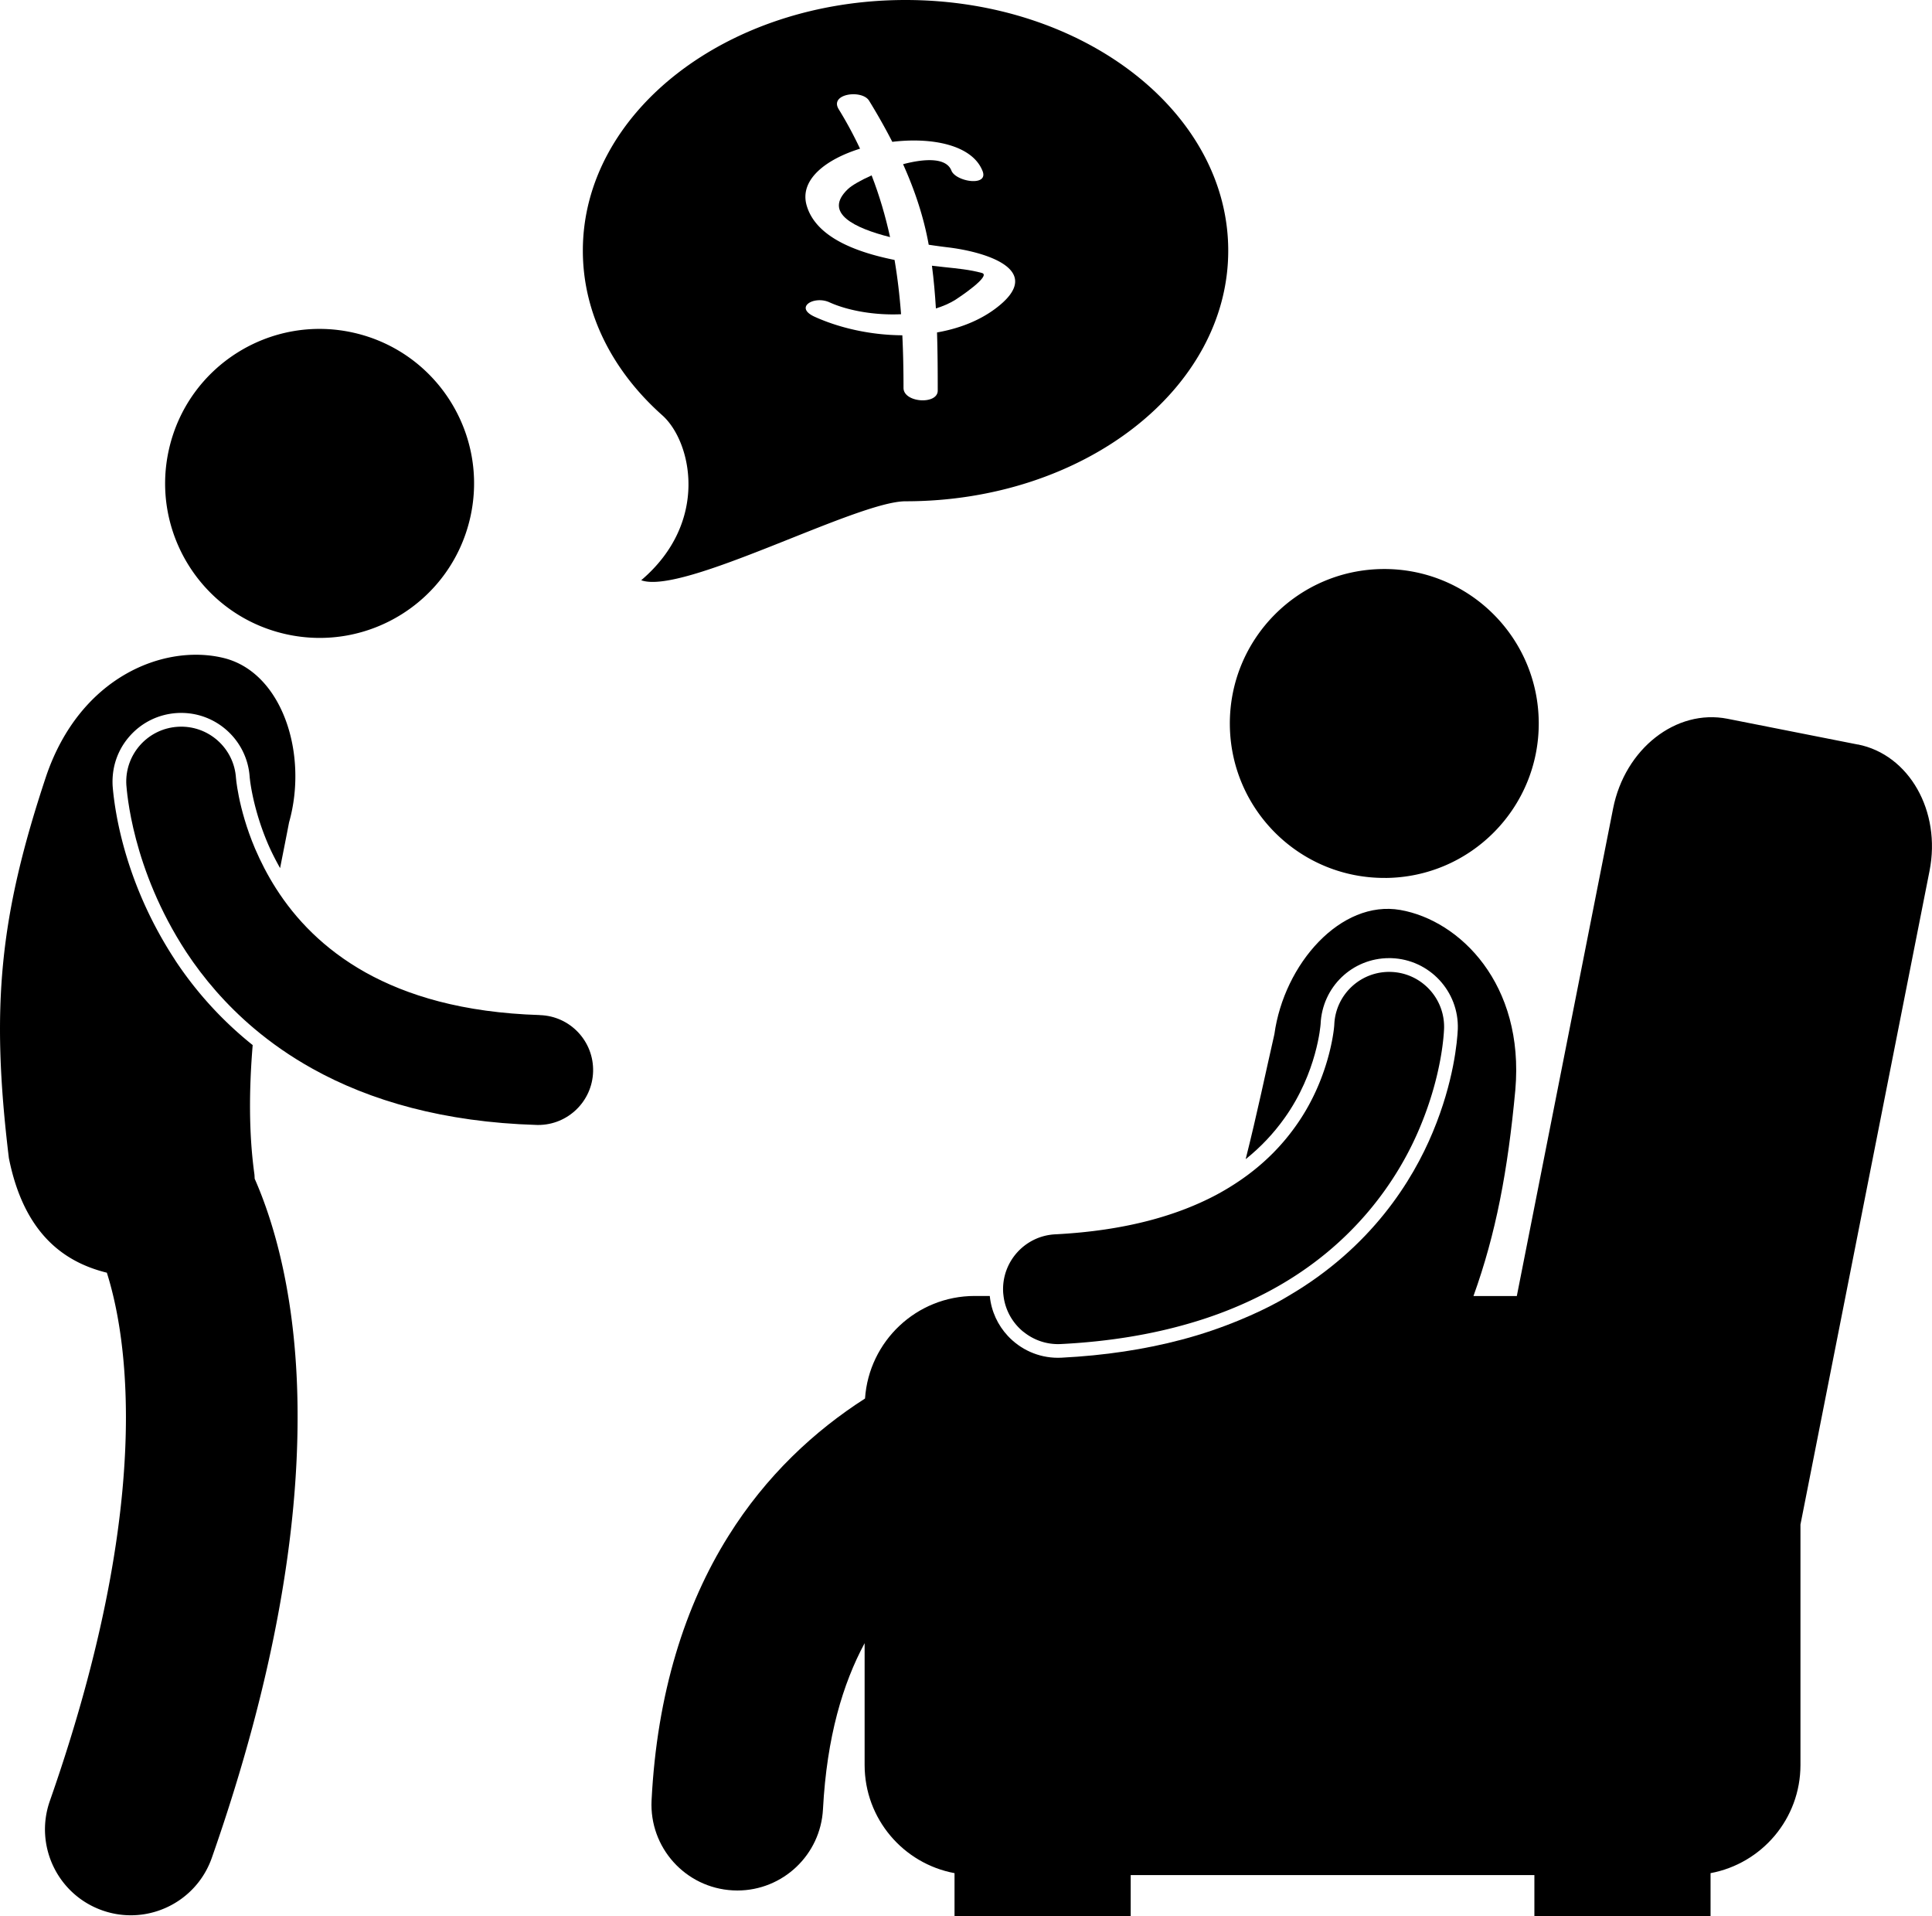 <svg xmlns="http://www.w3.org/2000/svg" xml:space="preserve" viewBox="0 0 620.39 615.28" shape-rendering="geometricPrecision" text-rendering="geometricPrecision" image-rendering="optimizeQuality" fill-rule="evenodd" clip-rule="evenodd"><g fill="currentColor"><path d="M54.27 144.2c-6.08 26.71 10.64 53.29 37.35 59.37 26.71 6.08 53.29-10.64 59.37-37.35 6.07-26.71-10.65-53.28-37.35-59.37-26.71-6.08-53.29 10.64-59.37 37.35zM56.17 308.15c-15.81-24.12-19.23-46.8-19.97-55.43l-.02-.25c-.38-6.05 1.57-11.71 5.47-16.12 3.9-4.41 9.29-7.04 15.17-7.41.46-.03.92-.04 1.38-.04 11.61 0 21.27 9.08 21.98 20.68.01.08.05.4.1.87.11.9.33 2.42.73 4.39.74 3.68 2.2 9.43 4.96 15.94 1.19 2.77 2.54 5.39 3.97 7.95 1.01-5.14 2-10.07 2.88-14.68 6.22-21.97-2.19-48.2-21.03-52.79-18.84-4.6-46.08 5.76-57.02 38.1C-.02 293.91-3.09 322.88 2.85 371.83c4.79 24 17.49 33.36 31.46 36.8 2.9 9.17 6.11 24.2 6.13 46.34 0 28.56-5.42 68.99-24.44 123.29-5.03 14.36 2.53 30.09 16.89 35.13 3.02 1.06 6.09 1.56 9.12 1.56 11.38 0 22.03-7.1 26.01-18.45 20.77-59.26 27.55-105.94 27.54-141.52.06-37.76-7.74-62.85-13.78-76.52-.02-.44-.04-.86-.07-1.31-1.86-13.36-1.73-27.51-.57-41.6a118.459 118.459 0 0 1-24.97-27.37z"/><path d="M173.36 325.91c-24.91-.77-42.73-6.32-55.91-13.64-13.58-7.59-22.62-17.31-28.8-26.98-2.77-4.34-4.97-8.68-6.74-12.8-2.81-6.62-4.38-12.6-5.22-16.77-.42-2.09-.66-3.72-.79-4.74-.06-.52-.1-.88-.11-1.07l-.01-.05c-.6-9.72-8.97-17.12-18.69-16.51-9.72.6-17.12 8.97-16.52 18.69.18 1.73 1.68 26.84 19.28 53.7 5.5 8.34 12.66 16.81 21.77 24.5 5.49 4.63 11.69 8.98 18.66 12.86 18.54 10.35 42.34 17.21 72 18.09.18 0 .36.01.54.01 9.5 0 17.34-7.55 17.63-17.11.29-9.74-7.36-17.87-17.09-18.16zM596.57 239.05l-41.84-8.27c-16.5-3.26-32.95 9.63-36.74 28.79l-30.92 156.55h-13.92c7.21-20.04 11.02-40.16 13.44-66.16 2.97-34.01-17.81-54.42-36.91-57.79-19.11-3.35-37.34 17.28-40.46 39.9-2.69 11.78-5.57 25.65-9.22 40.11 4.78-3.83 8.93-8.2 12.48-13.19 10.5-14.68 11.57-30 11.58-30.15.5-11.94 10.17-21.21 22.02-21.21.25 0 .5 0 .75.01 12.16.42 21.7 10.64 21.29 22.79-.17 3.72-1.24 16.79-8.02 33.03-6.45 15.56-19.75 37.06-46.38 52.64-1 .59-1.98 1.18-3.02 1.75-4.01 2.21-8.24 4.17-12.61 5.98-5.89 2.44-12.06 4.56-18.57 6.28-11.91 3.16-24.82 5.11-38.66 5.81-.39.02-.76.03-1.13.03-6.35 0-12.08-2.7-16.11-7.03-3.19-3.42-5.3-7.87-5.79-12.82H313c-18.71 0-33.98 14.54-35.23 32.93-16.21 10.37-31.8 24.8-43.89 44.18-13.93 22.23-22.92 50.55-24.65 84.8-.78 15.2 10.9 28.16 26.1 28.94.49.02.97.04 1.45.04 14.57 0 26.73-11.42 27.49-26.14 1.24-23.27 6.39-40.26 13.37-53.27v39.11c0 17.3 12.44 31.68 28.87 34.73v13.85h56.57v-13.23h129.63v13.23h56.57v-13.85c16.43-3.05 28.87-17.43 28.87-34.73v-77.2l41.45-209.88c3.78-19.15-6.54-37.33-23.04-40.59z"/><path d="M444.86 281.89c27.39-.19 49.44-22.55 49.25-49.94-.19-27.39-22.55-49.44-49.94-49.25-27.39.19-49.44 22.54-49.25 49.93.19 27.39 22.55 49.44 49.94 49.25zM328.65 427.61c3.04 2.47 6.91 3.95 11.09 3.95.3 0 .6-.01.91-.02 15.54-.78 29.31-3.13 41.48-6.69 3.03-.88 5.96-1.84 8.78-2.87 4.82-1.76 9.35-3.72 13.61-5.86 1.38-.69 2.74-1.39 4.06-2.12 26.25-14.35 40.45-35.33 47.45-52.22 7.09-16.97 7.61-30.06 7.68-31.49.33-9.73-7.29-17.9-17.03-18.23-9.68-.33-17.81 7.22-18.22 16.88 0 0 0 .02-.01.15-.09 1.72-1.71 17.54-12.39 32.47-4.29 6.04-9.98 12.05-17.84 17.43a82.806 82.806 0 0 1-7.79 4.72c-12.12 6.4-28.62 11.42-51.58 12.6-9.73.49-17.22 8.78-16.73 18.51.02.44.08.88.13 1.31.58 4.65 2.95 8.7 6.38 11.49zM394.4 80.47C394.4 36.03 348.01 0 290.78 0c-57.23 0-103.62 36.03-103.62 80.47 0 20.24 9.63 38.74 25.52 52.88 9.38 8.35 15.27 34.2-6.78 52.95 13.39 4.9 69.11-25.35 84.88-25.35 57.23 0 103.62-36.03 103.62-80.47zm-104.65 27.18c-9.97-.05-20.01-2.26-28.14-5.94-6.75-3.06-.18-6.87 4.7-4.66 6.09 2.76 14.75 4.22 23.03 3.84-.45-5.92-1.12-11.72-2.09-17.43-12.21-2.46-25.32-7.25-28.24-17.56-2.32-8.18 6.11-14.72 17.16-18.16-2-4.23-4.25-8.45-6.85-12.67-3.09-5.02 7.5-6.41 9.76-2.73 2.65 4.31 5.14 8.71 7.45 13.2 12.73-1.54 25.7.97 28.99 9.39 1.99 5.11-8.61 3.42-10.01-.16-1.64-4.19-8.44-3.92-15.52-2.05 3.71 8.26 6.62 16.85 8.23 25.86 2.71.41 4.92.69 6.18.84 12.14 1.45 31.97 7.35 15.01 19.84-5.29 3.89-11.7 6.28-18.52 7.48.2 6.21.23 12.43.23 18.67 0 4.63-10.99 3.93-10.99-.86 0-5.76-.11-11.38-.38-16.9z"/><path d="M272.3 60.69c-8.17 7.73 2.24 12.59 13.51 15.44-1.47-6.69-3.39-13.29-5.92-19.82-3.52 1.57-6.35 3.21-7.59 4.38zM315.32 87.65c-3.86-1.08-7.96-1.44-11.93-1.87-1.25-.13-2.64-.29-4.13-.46.6 4.56.99 9.13 1.27 13.71 2.29-.71 4.41-1.62 6.25-2.77.96-.6 11.69-7.73 8.54-8.61z"/></g></svg>